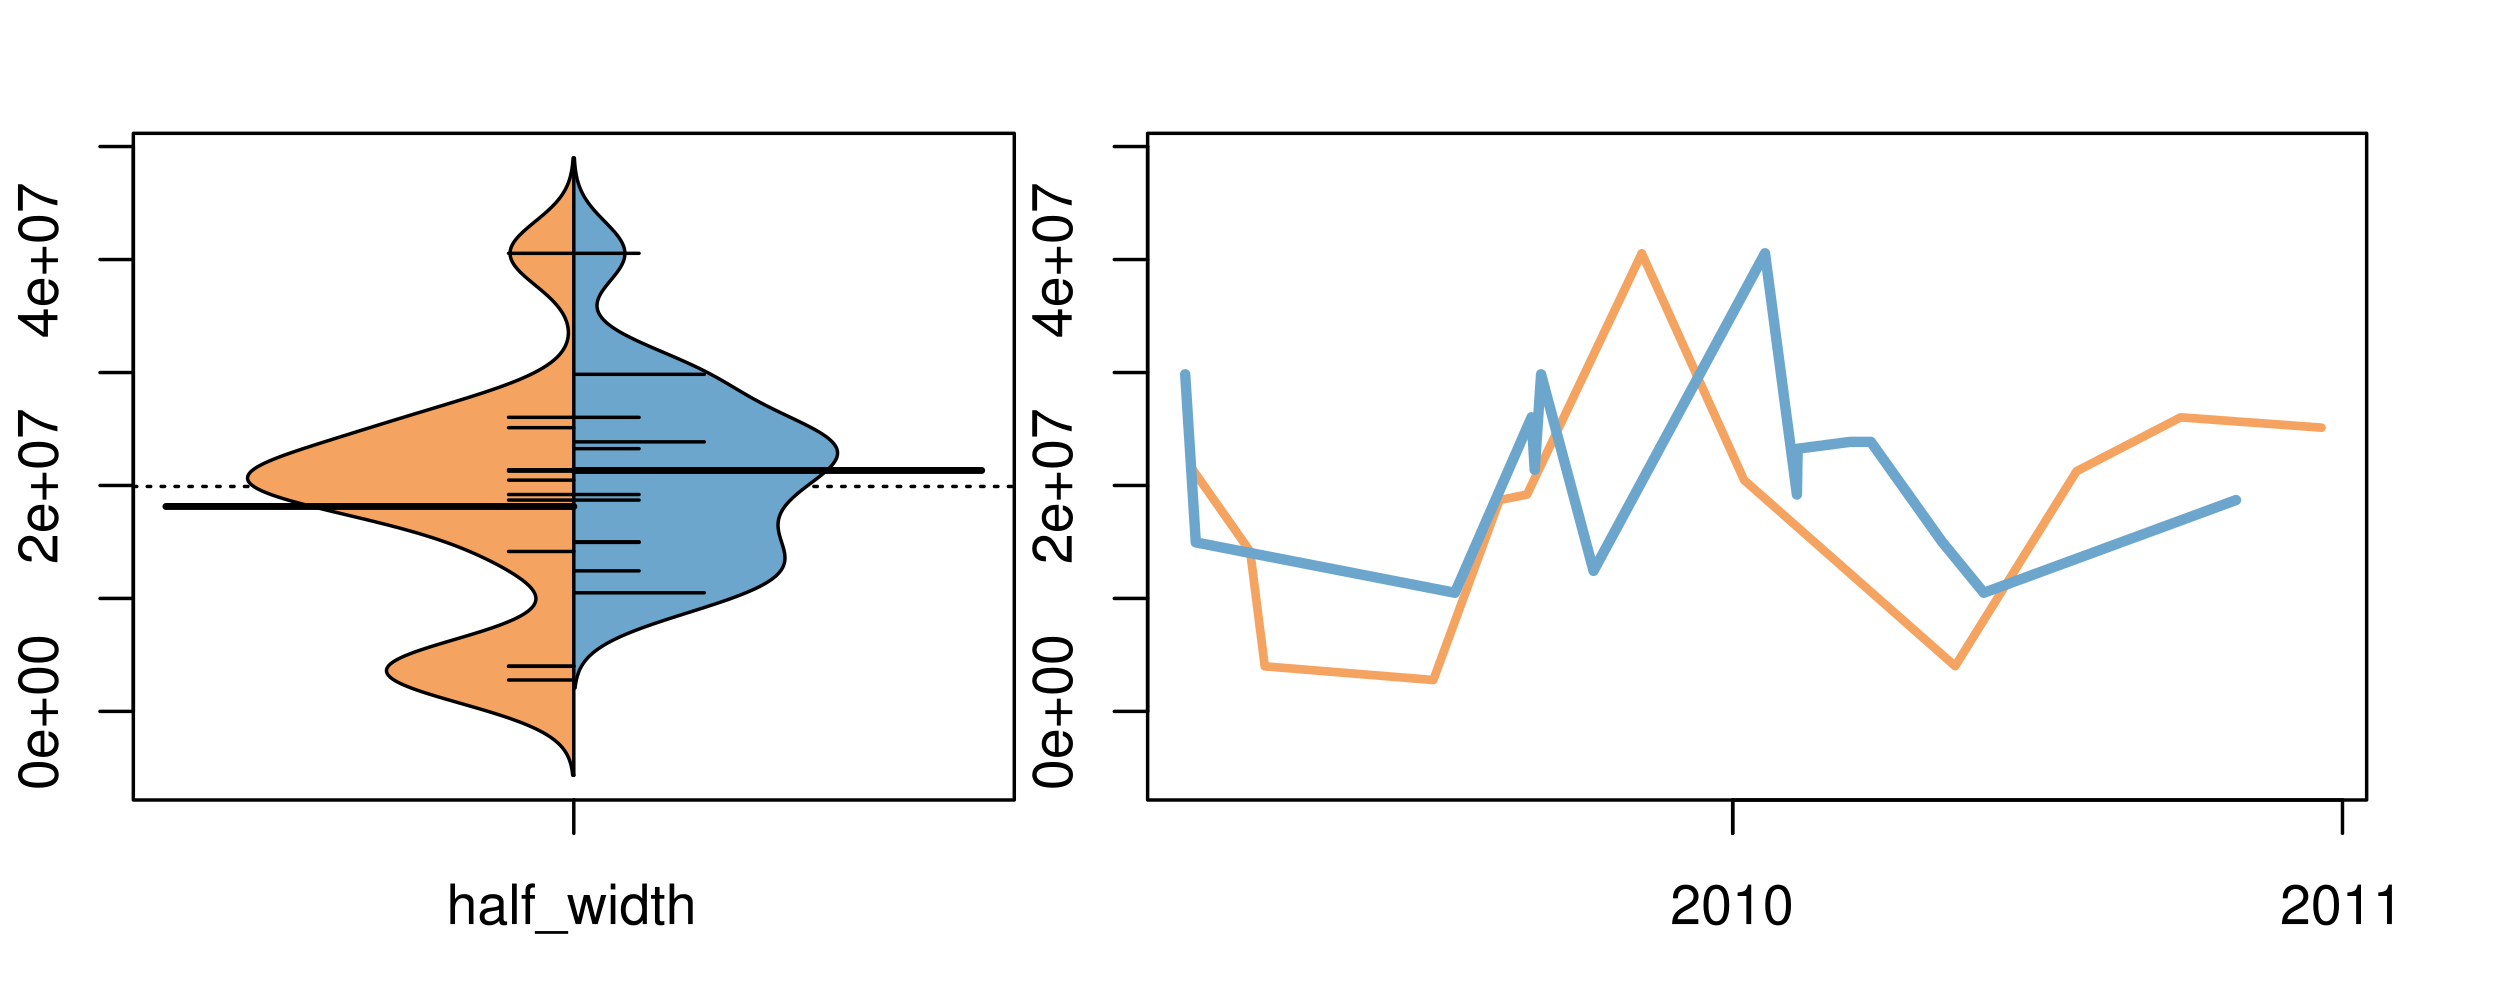 <?xml version="1.0" encoding="UTF-8"?>
<svg xmlns="http://www.w3.org/2000/svg" xmlns:xlink="http://www.w3.org/1999/xlink" width="540pt" height="216pt" viewBox="0 0 540 216" version="1.1">
<defs>
<g>
<symbol overflow="visible" id="glyph0-0">
<path style="stroke:none;" d="M -8.516 -3.297 C -8.516 -2.516 -8.156 -1.781 -7.578 -1.344 C -6.828 -0.797 -5.688 -0.516 -4.109 -0.516 C -1.25 -0.516 0.281 -1.469 0.281 -3.297 C 0.281 -5.094 -1.25 -6.078 -4.047 -6.078 C -5.703 -6.078 -6.797 -5.812 -7.578 -5.25 C -8.172 -4.812 -8.516 -4.109 -8.516 -3.297 Z M -7.578 -3.297 C -7.578 -4.438 -6.422 -5 -4.141 -5 C -1.734 -5 -0.594 -4.453 -0.594 -3.281 C -0.594 -2.156 -1.781 -1.594 -4.109 -1.594 C -6.438 -1.594 -7.578 -2.156 -7.578 -3.297 Z M -7.578 -3.297 "/>
</symbol>
<symbol overflow="visible" id="glyph0-1">
<path style="stroke:none;" d="M -2.812 -6.156 C -3.766 -6.156 -4.344 -6.078 -4.812 -5.906 C -5.844 -5.5 -6.469 -4.531 -6.469 -3.359 C -6.469 -1.609 -5.125 -0.484 -3.062 -0.484 C -1 -0.484 0.281 -1.578 0.281 -3.344 C 0.281 -4.781 -0.547 -5.766 -1.906 -6.031 L -1.906 -5.016 C -1.078 -4.734 -0.641 -4.172 -0.641 -3.375 C -0.641 -2.734 -0.938 -2.203 -1.469 -1.859 C -1.828 -1.625 -2.188 -1.531 -2.812 -1.531 Z M -3.625 -1.547 C -4.781 -1.625 -5.547 -2.344 -5.547 -3.344 C -5.547 -4.328 -4.734 -5.094 -3.703 -5.094 C -3.672 -5.094 -3.641 -5.094 -3.625 -5.078 Z M -3.625 -1.547 "/>
</symbol>
<symbol overflow="visible" id="glyph0-2">
<path style="stroke:none;" d="M -3.203 -6.406 L -3.203 -3.922 L -5.688 -3.922 L -5.688 -3.078 L -3.203 -3.078 L -3.203 -0.594 L -2.359 -0.594 L -2.359 -3.078 L 0.125 -3.078 L 0.125 -3.922 L -2.359 -3.922 L -2.359 -6.406 Z M -3.203 -6.406 "/>
</symbol>
<symbol overflow="visible" id="glyph0-3">
<path style="stroke:none;" d="M -1.047 -6.078 L -1.047 -1.594 C -1.734 -1.703 -2.188 -2.094 -2.797 -3.125 L -3.438 -4.328 C -4.094 -5.516 -4.969 -6.125 -6.016 -6.125 C -6.719 -6.125 -7.375 -5.844 -7.844 -5.344 C -8.297 -4.844 -8.516 -4.219 -8.516 -3.406 C -8.516 -2.328 -8.125 -1.531 -7.406 -1.062 C -6.953 -0.75 -6.422 -0.625 -5.562 -0.594 L -5.562 -1.656 C -6.125 -1.688 -6.484 -1.766 -6.75 -1.906 C -7.266 -2.188 -7.578 -2.734 -7.578 -3.375 C -7.578 -4.328 -6.906 -5.047 -5.984 -5.047 C -5.312 -5.047 -4.734 -4.656 -4.312 -3.906 L -3.688 -2.797 C -2.672 -1.016 -1.875 -0.5 0 -0.406 L 0 -6.078 Z M -1.047 -6.078 "/>
</symbol>
<symbol overflow="visible" id="glyph0-4">
<path style="stroke:none;" d="M -8.516 -6.234 L -8.516 -0.547 L -7.469 -0.547 L -7.469 -5.141 C -4.578 -3.125 -2.797 -2.297 0 -1.656 L 0 -2.781 C -2.719 -3.25 -5.062 -4.312 -7.625 -6.234 Z M -8.516 -6.234 "/>
</symbol>
<symbol overflow="visible" id="glyph0-5">
<path style="stroke:none;" d="M -2.047 -3.922 L 0 -3.922 L 0 -4.984 L -2.047 -4.984 L -2.047 -6.234 L -2.984 -6.234 L -2.984 -4.984 L -8.516 -4.984 L -8.516 -4.203 L -3.156 -0.344 L -2.047 -0.344 Z M -2.984 -3.922 L -2.984 -1.266 L -6.703 -3.922 Z M -2.984 -3.922 "/>
</symbol>
<symbol overflow="visible" id="glyph0-6">
<path style="stroke:none;" d="M -8.75 -5.938 L -8.75 -4.938 L -5.5 -4.938 C -6.125 -4.531 -6.469 -3.859 -6.469 -3.016 C -6.469 -1.375 -5.156 -0.312 -3.156 -0.312 C -1.031 -0.312 0.281 -1.359 0.281 -3.047 C 0.281 -3.906 -0.047 -4.516 -0.828 -5.047 L 0 -5.047 L 0 -5.938 Z M -5.531 -3.188 C -5.531 -4.266 -4.578 -4.938 -3.078 -4.938 C -1.625 -4.938 -0.656 -4.25 -0.656 -3.188 C -0.656 -2.094 -1.625 -1.359 -3.094 -1.359 C -4.562 -1.359 -5.531 -2.094 -5.531 -3.188 Z M -5.531 -3.188 "/>
</symbol>
<symbol overflow="visible" id="glyph0-7">
<path style="stroke:none;" d="M -6.281 -3.094 L -6.281 -2.047 L -7.266 -2.047 C -7.688 -2.047 -7.906 -2.297 -7.906 -2.75 C -7.906 -2.828 -7.906 -2.875 -7.891 -3.094 L -8.719 -3.094 C -8.766 -2.875 -8.781 -2.734 -8.781 -2.531 C -8.781 -1.609 -8.25 -1.062 -7.359 -1.062 L -6.281 -1.062 L -6.281 -0.219 L -5.469 -0.219 L -5.469 -1.062 L 0 -1.062 L 0 -2.047 L -5.469 -2.047 L -5.469 -3.094 Z M -6.281 -3.094 "/>
</symbol>
<symbol overflow="visible" id="glyph0-8">
<path style="stroke:none;" d="M 1.516 -6.938 L 1.516 0.266 L 2.109 0.266 L 2.109 -6.938 Z M 1.516 -6.938 "/>
</symbol>
<symbol overflow="visible" id="glyph0-9">
<path style="stroke:none;" d="M -6.469 -3.266 C -6.469 -1.5 -5.203 -0.438 -3.094 -0.438 C -0.984 -0.438 0.281 -1.484 0.281 -3.281 C 0.281 -5.047 -0.984 -6.125 -3.047 -6.125 C -5.219 -6.125 -6.469 -5.078 -6.469 -3.266 Z M -5.547 -3.281 C -5.547 -4.406 -4.625 -5.078 -3.062 -5.078 C -1.578 -5.078 -0.641 -4.375 -0.641 -3.281 C -0.641 -2.156 -1.578 -1.469 -3.094 -1.469 C -4.609 -1.469 -5.547 -2.156 -5.547 -3.281 Z M -5.547 -3.281 "/>
</symbol>
<symbol overflow="visible" id="glyph0-10">
<path style="stroke:none;" d="M -8.75 -1.828 L -8.75 -0.812 L 0 -0.812 L 0 -1.828 Z M -8.75 -1.828 "/>
</symbol>
<symbol overflow="visible" id="glyph0-11">
<path style="stroke:none;" d="M -1.25 -2.297 L -1.25 -1.047 L 0 -1.047 L 0 -2.297 Z M -1.25 -2.297 "/>
</symbol>
<symbol overflow="visible" id="glyph0-12">
<path style="stroke:none;" d="M -3.906 -2.656 L -3.906 -3.234 C -3.906 -4.391 -3.391 -4.984 -2.359 -4.984 C -1.297 -4.984 -0.656 -4.328 -0.656 -3.234 C -0.656 -2.078 -1.234 -1.516 -2.469 -1.438 L -2.469 -0.391 C -1.781 -0.438 -1.344 -0.547 -0.953 -0.75 C -0.141 -1.188 0.281 -2.031 0.281 -3.188 C 0.281 -4.938 -0.766 -6.078 -2.375 -6.078 C -3.453 -6.078 -4.062 -5.656 -4.406 -4.625 C -4.719 -5.422 -5.312 -5.812 -6.172 -5.812 C -7.625 -5.812 -8.516 -4.844 -8.516 -3.234 C -8.516 -1.516 -7.578 -0.594 -5.766 -0.562 L -5.766 -1.625 C -6.281 -1.625 -6.562 -1.688 -6.828 -1.812 C -7.297 -2.047 -7.578 -2.578 -7.578 -3.234 C -7.578 -4.172 -7.031 -4.734 -6.125 -4.734 C -5.531 -4.734 -5.172 -4.531 -4.984 -4.062 C -4.859 -3.766 -4.812 -3.391 -4.797 -2.656 Z M -3.906 -2.656 "/>
</symbol>
<symbol overflow="visible" id="glyph0-13">
<path style="stroke:none;" d="M 0 -3.422 L -6.281 -5.828 L -6.281 -4.703 L -1.188 -2.922 L -6.281 -1.25 L -6.281 -0.125 L 0 -2.328 Z M 0 -3.422 "/>
</symbol>
<symbol overflow="visible" id="glyph0-14">
<path style="stroke:none;" d="M -0.594 -6.422 C -0.562 -6.312 -0.562 -6.266 -0.562 -6.203 C -0.562 -5.859 -0.75 -5.656 -1.062 -5.656 L -4.75 -5.656 C -5.875 -5.656 -6.469 -4.844 -6.469 -3.297 C -6.469 -2.391 -6.203 -1.625 -5.734 -1.219 C -5.406 -0.922 -5.047 -0.797 -4.422 -0.781 L -4.422 -1.781 C -5.203 -1.875 -5.547 -2.328 -5.547 -3.266 C -5.547 -4.156 -5.203 -4.672 -4.609 -4.672 L -4.344 -4.672 C -3.922 -4.672 -3.75 -4.422 -3.641 -3.625 C -3.469 -2.203 -3.422 -1.984 -3.266 -1.609 C -2.969 -0.875 -2.406 -0.5 -1.578 -0.5 C -0.438 -0.5 0.281 -1.297 0.281 -2.562 C 0.281 -3.359 0 -4 -0.641 -4.703 C -0.016 -4.781 0.281 -5.094 0.281 -5.734 C 0.281 -5.938 0.25 -6.094 0.172 -6.422 Z M -1.984 -4.672 C -1.641 -4.672 -1.438 -4.578 -1.156 -4.266 C -0.797 -3.859 -0.594 -3.375 -0.594 -2.781 C -0.594 -2 -0.969 -1.547 -1.609 -1.547 C -2.266 -1.547 -2.609 -1.984 -2.766 -3.062 C -2.906 -4.109 -2.953 -4.328 -3.109 -4.672 Z M -1.984 -4.672 "/>
</symbol>
<symbol overflow="visible" id="glyph0-15">
<path style="stroke:none;" d="M 0 -5.781 L -6.281 -5.781 L -6.281 -4.781 L -2.719 -4.781 C -1.438 -4.781 -0.594 -4.109 -0.594 -3.078 C -0.594 -2.281 -1.078 -1.781 -1.844 -1.781 L -6.281 -1.781 L -6.281 -0.781 L -1.438 -0.781 C -0.391 -0.781 0.281 -1.562 0.281 -2.781 C 0.281 -3.703 -0.047 -4.297 -0.875 -4.891 L 0 -4.891 Z M 0 -5.781 "/>
</symbol>
<symbol overflow="visible" id="glyph1-0">
<path style="stroke:none;" d="M 0.844 -8.75 L 0.844 0 L 1.844 0 L 1.844 -3.469 C 1.844 -4.75 2.516 -5.594 3.547 -5.594 C 3.859 -5.594 4.188 -5.484 4.422 -5.297 C 4.719 -5.094 4.844 -4.797 4.844 -4.359 L 4.844 0 L 5.828 0 L 5.828 -4.75 C 5.828 -5.812 5.078 -6.469 3.859 -6.469 C 2.969 -6.469 2.422 -6.188 1.844 -5.422 L 1.844 -8.75 Z M 0.844 -8.75 "/>
</symbol>
<symbol overflow="visible" id="glyph1-1">
<path style="stroke:none;" d="M 6.422 -0.594 C 6.312 -0.562 6.266 -0.562 6.203 -0.562 C 5.859 -0.562 5.656 -0.75 5.656 -1.062 L 5.656 -4.75 C 5.656 -5.875 4.844 -6.469 3.297 -6.469 C 2.391 -6.469 1.625 -6.203 1.219 -5.734 C 0.922 -5.406 0.797 -5.047 0.781 -4.422 L 1.781 -4.422 C 1.875 -5.203 2.328 -5.547 3.266 -5.547 C 4.156 -5.547 4.672 -5.203 4.672 -4.609 L 4.672 -4.344 C 4.672 -3.922 4.422 -3.75 3.625 -3.641 C 2.203 -3.469 1.984 -3.422 1.609 -3.266 C 0.875 -2.969 0.5 -2.406 0.5 -1.578 C 0.5 -0.438 1.297 0.281 2.562 0.281 C 3.359 0.281 4 0 4.703 -0.641 C 4.781 -0.016 5.094 0.281 5.734 0.281 C 5.938 0.281 6.094 0.25 6.422 0.172 Z M 4.672 -1.984 C 4.672 -1.641 4.578 -1.438 4.266 -1.156 C 3.859 -0.797 3.375 -0.594 2.781 -0.594 C 2 -0.594 1.547 -0.969 1.547 -1.609 C 1.547 -2.266 1.984 -2.609 3.062 -2.766 C 4.109 -2.906 4.328 -2.953 4.672 -3.109 Z M 4.672 -1.984 "/>
</symbol>
<symbol overflow="visible" id="glyph1-2">
<path style="stroke:none;" d="M 1.828 -8.75 L 0.812 -8.75 L 0.812 0 L 1.828 0 Z M 1.828 -8.75 "/>
</symbol>
<symbol overflow="visible" id="glyph1-3">
<path style="stroke:none;" d="M 3.094 -6.281 L 2.047 -6.281 L 2.047 -7.266 C 2.047 -7.688 2.297 -7.906 2.75 -7.906 C 2.828 -7.906 2.875 -7.906 3.094 -7.891 L 3.094 -8.719 C 2.875 -8.766 2.734 -8.781 2.531 -8.781 C 1.609 -8.781 1.062 -8.25 1.062 -7.359 L 1.062 -6.281 L 0.219 -6.281 L 0.219 -5.469 L 1.062 -5.469 L 1.062 0 L 2.047 0 L 2.047 -5.469 L 3.094 -5.469 Z M 3.094 -6.281 "/>
</symbol>
<symbol overflow="visible" id="glyph1-4">
<path style="stroke:none;" d="M 6.938 1.516 L -0.266 1.516 L -0.266 2.109 L 6.938 2.109 Z M 6.938 1.516 "/>
</symbol>
<symbol overflow="visible" id="glyph1-5">
<path style="stroke:none;" d="M 6.641 0 L 8.5 -6.281 L 7.375 -6.281 L 6.125 -1.391 L 4.891 -6.281 L 3.656 -6.281 L 2.453 -1.391 L 1.172 -6.281 L 0.078 -6.281 L 1.891 0 L 3.031 0 L 4.234 -4.938 L 5.516 0 Z M 6.641 0 "/>
</symbol>
<symbol overflow="visible" id="glyph1-6">
<path style="stroke:none;" d="M 1.797 -6.281 L 0.797 -6.281 L 0.797 0 L 1.797 0 Z M 1.797 -8.75 L 0.797 -8.75 L 0.797 -7.484 L 1.797 -7.484 Z M 1.797 -8.75 "/>
</symbol>
<symbol overflow="visible" id="glyph1-7">
<path style="stroke:none;" d="M 5.938 -8.75 L 4.938 -8.75 L 4.938 -5.5 C 4.531 -6.125 3.859 -6.469 3.016 -6.469 C 1.375 -6.469 0.312 -5.156 0.312 -3.156 C 0.312 -1.031 1.359 0.281 3.047 0.281 C 3.906 0.281 4.516 -0.047 5.047 -0.828 L 5.047 0 L 5.938 0 Z M 3.188 -5.531 C 4.266 -5.531 4.938 -4.578 4.938 -3.078 C 4.938 -1.625 4.25 -0.656 3.188 -0.656 C 2.094 -0.656 1.359 -1.625 1.359 -3.094 C 1.359 -4.562 2.094 -5.531 3.188 -5.531 Z M 3.188 -5.531 "/>
</symbol>
<symbol overflow="visible" id="glyph1-8">
<path style="stroke:none;" d="M 3.047 -6.281 L 2.016 -6.281 L 2.016 -8.016 L 1.016 -8.016 L 1.016 -6.281 L 0.172 -6.281 L 0.172 -5.469 L 1.016 -5.469 L 1.016 -0.719 C 1.016 -0.078 1.453 0.281 2.234 0.281 C 2.469 0.281 2.719 0.25 3.047 0.188 L 3.047 -0.641 C 2.922 -0.609 2.766 -0.594 2.562 -0.594 C 2.141 -0.594 2.016 -0.719 2.016 -1.156 L 2.016 -5.469 L 3.047 -5.469 Z M 3.047 -6.281 "/>
</symbol>
<symbol overflow="visible" id="glyph1-9">
<path style="stroke:none;" d="M 6.078 -1.047 L 1.594 -1.047 C 1.703 -1.734 2.094 -2.188 3.125 -2.797 L 4.328 -3.438 C 5.516 -4.094 6.125 -4.969 6.125 -6.016 C 6.125 -6.719 5.844 -7.375 5.344 -7.844 C 4.844 -8.297 4.219 -8.516 3.406 -8.516 C 2.328 -8.516 1.531 -8.125 1.062 -7.406 C 0.75 -6.953 0.625 -6.422 0.594 -5.562 L 1.656 -5.562 C 1.688 -6.125 1.766 -6.484 1.906 -6.75 C 2.188 -7.266 2.734 -7.578 3.375 -7.578 C 4.328 -7.578 5.047 -6.906 5.047 -5.984 C 5.047 -5.312 4.656 -4.734 3.906 -4.312 L 2.797 -3.688 C 1.016 -2.672 0.5 -1.875 0.406 0 L 6.078 0 Z M 6.078 -1.047 "/>
</symbol>
<symbol overflow="visible" id="glyph1-10">
<path style="stroke:none;" d="M 3.297 -8.516 C 2.516 -8.516 1.781 -8.156 1.344 -7.578 C 0.797 -6.828 0.516 -5.688 0.516 -4.109 C 0.516 -1.25 1.469 0.281 3.297 0.281 C 5.094 0.281 6.078 -1.25 6.078 -4.047 C 6.078 -5.703 5.812 -6.797 5.25 -7.578 C 4.812 -8.172 4.109 -8.516 3.297 -8.516 Z M 3.297 -7.578 C 4.438 -7.578 5 -6.422 5 -4.141 C 5 -1.734 4.453 -0.594 3.281 -0.594 C 2.156 -0.594 1.594 -1.781 1.594 -4.109 C 1.594 -6.438 2.156 -7.578 3.297 -7.578 Z M 3.297 -7.578 "/>
</symbol>
<symbol overflow="visible" id="glyph1-11">
<path style="stroke:none;" d="M 3.109 -6.062 L 3.109 0 L 4.156 0 L 4.156 -8.516 L 3.469 -8.516 C 3.094 -7.203 2.859 -7.016 1.219 -6.812 L 1.219 -6.062 Z M 3.109 -6.062 "/>
</symbol>
</g>
<clipPath id="clip1">
  <path d="M 28.801 28.801 L 220.086 28.801 L 220.086 173.801 L 28.801 173.801 Z M 28.801 28.801 "/>
</clipPath>
<clipPath id="clip2">
  <path d="M 247.887 28.801 L 512.199 28.801 L 512.199 173.801 L 247.887 173.801 Z M 247.887 28.801 "/>
</clipPath>
<clipPath id="clip3">
  <path d="M 233.484 14.398 L 526.598 14.398 L 526.598 188.199 L 233.484 188.199 Z M 233.484 14.398 "/>
</clipPath>
<clipPath id="clip4">
  <path d="M 247.887 28.801 L 512.199 28.801 L 512.199 173.801 L 247.887 173.801 Z M 247.887 28.801 "/>
</clipPath>
</defs>
<g id="surface1021">
<path style="fill:none;stroke-width:0.75;stroke-linecap:round;stroke-linejoin:round;stroke:rgb(0%,0%,0%);stroke-opacity:1;stroke-miterlimit:10;" d="M 28.801 172.801 L 219.086 172.801 L 219.086 28.801 L 28.801 28.801 L 28.801 172.801 "/>
<path style="fill:none;stroke-width:0.75;stroke-linecap:round;stroke-linejoin:round;stroke:rgb(0%,0%,0%);stroke-opacity:1;stroke-miterlimit:10;" d="M 28.801 153.664 L 28.801 31.656 "/>
<path style="fill:none;stroke-width:0.75;stroke-linecap:round;stroke-linejoin:round;stroke:rgb(0%,0%,0%);stroke-opacity:1;stroke-miterlimit:10;" d="M 28.801 153.664 L 21.602 153.664 "/>
<path style="fill:none;stroke-width:0.75;stroke-linecap:round;stroke-linejoin:round;stroke:rgb(0%,0%,0%);stroke-opacity:1;stroke-miterlimit:10;" d="M 28.801 129.262 L 21.602 129.262 "/>
<path style="fill:none;stroke-width:0.75;stroke-linecap:round;stroke-linejoin:round;stroke:rgb(0%,0%,0%);stroke-opacity:1;stroke-miterlimit:10;" d="M 28.801 104.859 L 21.602 104.859 "/>
<path style="fill:none;stroke-width:0.75;stroke-linecap:round;stroke-linejoin:round;stroke:rgb(0%,0%,0%);stroke-opacity:1;stroke-miterlimit:10;" d="M 28.801 80.461 L 21.602 80.461 "/>
<path style="fill:none;stroke-width:0.75;stroke-linecap:round;stroke-linejoin:round;stroke:rgb(0%,0%,0%);stroke-opacity:1;stroke-miterlimit:10;" d="M 28.801 56.059 L 21.602 56.059 "/>
<path style="fill:none;stroke-width:0.75;stroke-linecap:round;stroke-linejoin:round;stroke:rgb(0%,0%,0%);stroke-opacity:1;stroke-miterlimit:10;" d="M 28.801 31.656 L 21.602 31.656 "/>
<g style="fill:rgb(0%,0%,0%);fill-opacity:1;">
  <use xlink:href="#glyph0-0" x="12.396" y="170.664"/>
  <use xlink:href="#glyph0-1" x="12.396" y="163.992"/>
  <use xlink:href="#glyph0-2" x="12.396" y="157.32"/>
  <use xlink:href="#glyph0-0" x="12.396" y="150.312"/>
  <use xlink:href="#glyph0-0" x="12.396" y="143.641"/>
</g>
<g style="fill:rgb(0%,0%,0%);fill-opacity:1;">
  <use xlink:href="#glyph0-3" x="12.396" y="121.859"/>
  <use xlink:href="#glyph0-1" x="12.396" y="115.188"/>
  <use xlink:href="#glyph0-2" x="12.396" y="108.516"/>
  <use xlink:href="#glyph0-0" x="12.396" y="101.508"/>
  <use xlink:href="#glyph0-4" x="12.396" y="94.836"/>
</g>
<g style="fill:rgb(0%,0%,0%);fill-opacity:1;">
  <use xlink:href="#glyph0-5" x="12.396" y="73.059"/>
  <use xlink:href="#glyph0-1" x="12.396" y="66.387"/>
  <use xlink:href="#glyph0-2" x="12.396" y="59.715"/>
  <use xlink:href="#glyph0-0" x="12.396" y="52.707"/>
  <use xlink:href="#glyph0-4" x="12.396" y="46.035"/>
</g>
<path style="fill:none;stroke-width:0.75;stroke-linecap:round;stroke-linejoin:round;stroke:rgb(0%,0%,0%);stroke-opacity:1;stroke-miterlimit:10;" d="M 123.941 172.801 L 123.941 172.801 "/>
<path style="fill:none;stroke-width:0.75;stroke-linecap:round;stroke-linejoin:round;stroke:rgb(0%,0%,0%);stroke-opacity:1;stroke-miterlimit:10;" d="M 123.941 172.801 L 123.941 180 "/>
<g style="fill:rgb(0%,0%,0%);fill-opacity:1;">
  <use xlink:href="#glyph1-0" x="96.441" y="199.596"/>
  <use xlink:href="#glyph1-1" x="103.113" y="199.596"/>
  <use xlink:href="#glyph1-2" x="109.785" y="199.596"/>
  <use xlink:href="#glyph1-3" x="112.449" y="199.596"/>
  <use xlink:href="#glyph1-4" x="115.785" y="199.596"/>
  <use xlink:href="#glyph1-5" x="122.457" y="199.596"/>
  <use xlink:href="#glyph1-6" x="131.121" y="199.596"/>
  <use xlink:href="#glyph1-7" x="133.785" y="199.596"/>
  <use xlink:href="#glyph1-8" x="140.457" y="199.596"/>
  <use xlink:href="#glyph1-0" x="143.793" y="199.596"/>
</g>
<g clip-path="url(#clip1)" clip-rule="nonzero">
<path style="fill:none;stroke-width:0.75;stroke-linecap:round;stroke-linejoin:round;stroke:rgb(0%,0%,0%);stroke-opacity:1;stroke-dasharray:0.75,2.25;stroke-miterlimit:10;" d="M 28.801 105.074 L 219.086 105.074 "/>
<path style=" stroke:none;fill-rule:nonzero;fill:rgb(95.686%,64.314%,37.647%);fill-opacity:1;" d="M 123.941 34.133 L 123.789 34.133 L 123.75 34.656 L 123.727 34.918 L 123.699 35.176 L 123.676 35.438 L 123.645 35.699 L 123.574 36.223 L 123.535 36.48 L 123.492 36.742 L 123.445 37.004 L 123.395 37.266 L 123.34 37.523 L 123.281 37.785 L 123.219 38.047 L 123.148 38.309 L 123.07 38.57 L 122.992 38.828 L 122.906 39.09 L 122.812 39.352 L 122.609 39.875 L 122.492 40.133 L 122.371 40.395 L 122.246 40.656 L 122.109 40.918 L 121.965 41.18 L 121.812 41.438 L 121.652 41.699 L 121.484 41.961 L 121.305 42.223 L 121.121 42.484 L 120.926 42.742 L 120.719 43.004 L 120.508 43.266 L 120.289 43.527 L 120.055 43.789 L 119.816 44.047 L 119.57 44.309 L 119.312 44.57 L 119.051 44.832 L 118.777 45.094 L 118.5 45.352 L 118.215 45.613 L 117.926 45.875 L 117.629 46.137 L 117.328 46.398 L 117.02 46.656 L 116.711 46.918 L 116.398 47.18 L 115.766 47.703 L 115.449 47.961 L 114.816 48.484 L 114.504 48.746 L 114.195 49.008 L 113.891 49.266 L 113.59 49.527 L 113.293 49.789 L 113.008 50.051 L 112.734 50.312 L 112.465 50.57 L 112.207 50.832 L 111.961 51.094 L 111.727 51.355 L 111.504 51.617 L 111.301 51.875 L 111.113 52.137 L 110.934 52.398 L 110.777 52.66 L 110.641 52.922 L 110.516 53.18 L 110.406 53.441 L 110.324 53.703 L 110.258 53.965 L 110.207 54.227 L 110.184 54.484 L 110.176 54.746 L 110.188 55.008 L 110.219 55.27 L 110.273 55.527 L 110.344 55.789 L 110.43 56.051 L 110.543 56.312 L 110.672 56.574 L 110.812 56.832 L 110.977 57.094 L 111.156 57.355 L 111.352 57.617 L 111.559 57.879 L 111.785 58.137 L 112.02 58.398 L 112.266 58.66 L 112.527 58.922 L 112.801 59.184 L 113.078 59.441 L 113.363 59.703 L 113.66 59.965 L 113.961 60.227 L 114.266 60.488 L 114.578 60.746 L 114.891 61.008 L 115.84 61.793 L 116.156 62.051 L 116.781 62.574 L 117.09 62.836 L 117.395 63.098 L 117.691 63.355 L 117.984 63.617 L 118.273 63.879 L 118.559 64.141 L 118.828 64.402 L 119.098 64.66 L 119.355 64.922 L 119.605 65.184 L 119.848 65.445 L 120.082 65.707 L 120.305 65.965 L 120.52 66.227 L 120.723 66.488 L 120.918 66.75 L 121.102 67.012 L 121.277 67.27 L 121.445 67.531 L 121.602 67.793 L 121.746 68.055 L 121.883 68.316 L 122.012 68.574 L 122.125 68.836 L 122.23 69.098 L 122.328 69.359 L 122.418 69.621 L 122.492 69.879 L 122.562 70.141 L 122.621 70.402 L 122.668 70.664 L 122.707 70.926 L 122.738 71.184 L 122.758 71.445 L 122.77 71.707 L 122.77 71.969 L 122.758 72.23 L 122.738 72.488 L 122.707 72.75 L 122.668 73.012 L 122.613 73.273 L 122.551 73.531 L 122.477 73.793 L 122.391 74.055 L 122.289 74.316 L 122.18 74.578 L 122.059 74.836 L 121.922 75.098 L 121.77 75.359 L 121.605 75.621 L 121.426 75.883 L 121.23 76.141 L 121.023 76.402 L 120.801 76.664 L 120.555 76.926 L 120.297 77.188 L 120.023 77.445 L 119.73 77.707 L 119.418 77.969 L 119.09 78.23 L 118.742 78.492 L 118.371 78.75 L 117.984 79.012 L 117.582 79.273 L 117.152 79.535 L 116.703 79.797 L 116.238 80.055 L 115.75 80.316 L 115.242 80.578 L 114.715 80.84 L 114.168 81.102 L 113.598 81.359 L 113.008 81.621 L 112.406 81.883 L 111.777 82.145 L 111.133 82.406 L 110.473 82.664 L 109.793 82.926 L 109.094 83.188 L 108.379 83.449 L 107.652 83.711 L 106.91 83.969 L 106.148 84.23 L 105.379 84.492 L 104.598 84.754 L 103.801 85.016 L 102.996 85.273 L 102.184 85.535 L 101.359 85.797 L 100.531 86.059 L 99.691 86.32 L 98.848 86.578 L 98 86.84 L 97.148 87.102 L 96.293 87.363 L 95.434 87.625 L 94.574 87.883 L 92.848 88.406 L 91.988 88.668 L 91.125 88.93 L 90.262 89.188 L 88.543 89.711 L 86.832 90.234 L 85.977 90.492 L 85.125 90.754 L 82.582 91.539 L 81.738 91.797 L 80.895 92.059 L 79.215 92.582 L 78.375 92.84 L 77.535 93.102 L 75.027 93.887 L 74.191 94.145 L 73.355 94.406 L 71.691 94.93 L 70.863 95.191 L 70.035 95.449 L 69.211 95.711 L 67.578 96.234 L 66.77 96.496 L 65.969 96.754 L 65.172 97.016 L 64.387 97.277 L 63.617 97.539 L 62.855 97.801 L 62.109 98.059 L 61.383 98.32 L 60.672 98.582 L 59.98 98.844 L 59.312 99.105 L 58.672 99.363 L 58.059 99.625 L 57.465 99.887 L 56.914 100.148 L 56.395 100.41 L 55.906 100.668 L 55.457 100.93 L 55.055 101.191 L 54.691 101.453 L 54.359 101.715 L 54.094 101.973 L 53.871 102.234 L 53.684 102.496 L 53.562 102.758 L 53.492 103.02 L 53.465 103.277 L 53.492 103.539 L 53.59 103.801 L 53.73 104.062 L 53.918 104.324 L 54.176 104.582 L 54.488 104.844 L 54.848 105.105 L 55.258 105.367 L 55.738 105.629 L 56.258 105.887 L 56.82 106.148 L 57.449 106.41 L 58.121 106.672 L 58.828 106.934 L 59.586 107.191 L 60.391 107.453 L 61.223 107.715 L 62.094 107.977 L 63.008 108.238 L 63.945 108.496 L 64.91 108.758 L 65.902 109.02 L 66.918 109.281 L 67.953 109.543 L 69.004 109.801 L 70.07 110.062 L 71.145 110.324 L 72.23 110.586 L 73.32 110.844 L 74.414 111.105 L 75.504 111.367 L 76.598 111.629 L 77.684 111.891 L 78.762 112.148 L 79.836 112.41 L 80.895 112.672 L 81.941 112.934 L 82.98 113.195 L 84 113.453 L 85 113.715 L 85.988 113.977 L 86.957 114.238 L 87.902 114.5 L 88.828 114.758 L 89.742 115.02 L 90.625 115.281 L 91.492 115.543 L 92.34 115.805 L 93.168 116.062 L 93.969 116.324 L 94.754 116.586 L 95.52 116.848 L 96.266 117.109 L 96.988 117.367 L 97.699 117.629 L 98.395 117.891 L 99.066 118.152 L 99.723 118.414 L 100.371 118.672 L 100.996 118.934 L 101.609 119.195 L 102.211 119.457 L 102.801 119.719 L 103.375 119.977 L 103.938 120.238 L 104.492 120.5 L 105.035 120.762 L 105.566 121.023 L 106.09 121.281 L 106.602 121.543 L 107.102 121.805 L 107.598 122.066 L 108.082 122.328 L 108.555 122.586 L 109.016 122.848 L 109.473 123.109 L 109.918 123.371 L 110.348 123.633 L 110.773 123.891 L 111.184 124.152 L 111.578 124.414 L 111.965 124.676 L 112.34 124.938 L 112.695 125.195 L 113.035 125.457 L 113.367 125.719 L 113.676 125.98 L 113.965 126.242 L 114.242 126.5 L 114.5 126.762 L 114.727 127.023 L 114.941 127.285 L 115.133 127.547 L 115.297 127.805 L 115.438 128.066 L 115.559 128.328 L 115.652 128.59 L 115.711 128.848 L 115.746 129.109 L 115.758 129.371 L 115.73 129.633 L 115.676 129.895 L 115.594 130.152 L 115.48 130.414 L 115.328 130.676 L 115.148 130.938 L 114.941 131.199 L 114.688 131.457 L 114.402 131.719 L 114.09 131.98 L 113.738 132.242 L 113.352 132.504 L 112.934 132.762 L 112.488 133.023 L 111.992 133.285 L 111.473 133.547 L 110.926 133.809 L 110.34 134.066 L 109.723 134.328 L 109.082 134.59 L 108.41 134.852 L 107.707 135.113 L 106.98 135.371 L 106.234 135.633 L 105.457 135.895 L 104.66 136.156 L 103.848 136.418 L 103.02 136.676 L 102.172 136.938 L 101.312 137.199 L 100.445 137.461 L 99.57 137.723 L 98.691 137.98 L 97.809 138.242 L 96.93 138.504 L 96.055 138.766 L 95.184 139.027 L 94.324 139.285 L 93.477 139.547 L 92.648 139.809 L 91.832 140.07 L 91.043 140.332 L 90.281 140.59 L 89.543 140.852 L 88.832 141.113 L 88.168 141.375 L 87.531 141.637 L 86.926 141.895 L 86.375 142.156 L 85.863 142.418 L 85.391 142.68 L 84.969 142.941 L 84.605 143.199 L 84.285 143.461 L 84.008 143.723 L 83.801 143.984 L 83.645 144.246 L 83.531 144.504 L 83.48 144.766 L 83.492 145.027 L 83.551 145.289 L 83.66 145.551 L 83.84 145.809 L 84.07 146.07 L 84.34 146.332 L 84.676 146.594 L 85.062 146.852 L 85.488 147.113 L 85.965 147.375 L 86.496 147.637 L 87.062 147.898 L 87.668 148.156 L 88.32 148.418 L 89.008 148.68 L 89.727 148.941 L 90.473 149.203 L 91.258 149.461 L 92.062 149.723 L 92.887 149.984 L 93.738 150.246 L 94.602 150.508 L 95.48 150.766 L 96.371 151.027 L 97.273 151.289 L 98.18 151.551 L 99.09 151.812 L 100 152.07 L 101.812 152.594 L 102.711 152.855 L 103.602 153.117 L 104.48 153.375 L 105.348 153.637 L 106.199 153.898 L 107.035 154.16 L 107.859 154.422 L 108.656 154.68 L 109.438 154.941 L 110.199 155.203 L 110.938 155.465 L 111.652 155.727 L 112.344 155.984 L 113.016 156.246 L 113.656 156.508 L 114.273 156.77 L 114.871 157.031 L 115.441 157.289 L 115.98 157.551 L 116.504 157.812 L 117.004 158.074 L 117.469 158.336 L 117.918 158.594 L 118.344 158.855 L 118.746 159.117 L 119.121 159.379 L 119.48 159.641 L 119.82 159.898 L 120.133 160.16 L 120.434 160.422 L 120.715 160.684 L 120.973 160.945 L 121.215 161.203 L 121.441 161.465 L 121.656 161.727 L 121.848 161.988 L 122.031 162.25 L 122.203 162.508 L 122.355 162.77 L 122.5 163.031 L 122.633 163.293 L 122.754 163.555 L 122.867 163.812 L 122.969 164.074 L 123.066 164.336 L 123.148 164.598 L 123.23 164.855 L 123.301 165.117 L 123.367 165.379 L 123.426 165.641 L 123.48 165.902 L 123.527 166.16 L 123.574 166.422 L 123.613 166.684 L 123.648 166.945 L 123.68 167.207 L 123.711 167.465 L 123.941 167.465 Z M 123.941 34.133 "/>
<path style="fill:none;stroke-width:0.75;stroke-linecap:round;stroke-linejoin:round;stroke:rgb(0%,0%,0%);stroke-opacity:1;stroke-miterlimit:10;" d="M 123.941 34.133 L 123.789 34.133 L 123.75 34.656 L 123.727 34.918 L 123.699 35.176 L 123.676 35.438 L 123.645 35.699 L 123.574 36.223 L 123.535 36.48 L 123.492 36.742 L 123.445 37.004 L 123.395 37.266 L 123.34 37.523 L 123.281 37.785 L 123.219 38.047 L 123.148 38.309 L 123.07 38.57 L 122.992 38.828 L 122.906 39.09 L 122.812 39.352 L 122.609 39.875 L 122.492 40.133 L 122.371 40.395 L 122.246 40.656 L 122.109 40.918 L 121.965 41.18 L 121.812 41.438 L 121.652 41.699 L 121.484 41.961 L 121.305 42.223 L 121.121 42.484 L 120.926 42.742 L 120.719 43.004 L 120.508 43.266 L 120.289 43.527 L 120.055 43.789 L 119.816 44.047 L 119.57 44.309 L 119.312 44.57 L 119.051 44.832 L 118.777 45.094 L 118.5 45.352 L 118.215 45.613 L 117.926 45.875 L 117.629 46.137 L 117.328 46.398 L 117.02 46.656 L 116.711 46.918 L 116.398 47.18 L 115.766 47.703 L 115.449 47.961 L 114.816 48.484 L 114.504 48.746 L 114.195 49.008 L 113.891 49.266 L 113.59 49.527 L 113.293 49.789 L 113.008 50.051 L 112.734 50.312 L 112.465 50.57 L 112.207 50.832 L 111.961 51.094 L 111.727 51.355 L 111.504 51.617 L 111.301 51.875 L 111.113 52.137 L 110.934 52.398 L 110.777 52.66 L 110.641 52.922 L 110.516 53.18 L 110.406 53.441 L 110.324 53.703 L 110.258 53.965 L 110.207 54.227 L 110.184 54.484 L 110.176 54.746 L 110.188 55.008 L 110.219 55.27 L 110.273 55.527 L 110.344 55.789 L 110.43 56.051 L 110.543 56.312 L 110.672 56.574 L 110.812 56.832 L 110.977 57.094 L 111.156 57.355 L 111.352 57.617 L 111.559 57.879 L 111.785 58.137 L 112.02 58.398 L 112.266 58.66 L 112.527 58.922 L 112.801 59.184 L 113.078 59.441 L 113.363 59.703 L 113.66 59.965 L 113.961 60.227 L 114.266 60.488 L 114.578 60.746 L 114.891 61.008 L 115.84 61.793 L 116.156 62.051 L 116.781 62.574 L 117.09 62.836 L 117.395 63.098 L 117.691 63.355 L 117.984 63.617 L 118.273 63.879 L 118.559 64.141 L 118.828 64.402 L 119.098 64.66 L 119.355 64.922 L 119.605 65.184 L 119.848 65.445 L 120.082 65.707 L 120.305 65.965 L 120.52 66.227 L 120.723 66.488 L 120.918 66.75 L 121.102 67.012 L 121.277 67.27 L 121.445 67.531 L 121.602 67.793 L 121.746 68.055 L 121.883 68.316 L 122.012 68.574 L 122.125 68.836 L 122.23 69.098 L 122.328 69.359 L 122.418 69.621 L 122.492 69.879 L 122.562 70.141 L 122.621 70.402 L 122.668 70.664 L 122.707 70.926 L 122.738 71.184 L 122.758 71.445 L 122.77 71.707 L 122.77 71.969 L 122.758 72.23 L 122.738 72.488 L 122.707 72.75 L 122.668 73.012 L 122.613 73.273 L 122.551 73.531 L 122.477 73.793 L 122.391 74.055 L 122.289 74.316 L 122.18 74.578 L 122.059 74.836 L 121.922 75.098 L 121.77 75.359 L 121.605 75.621 L 121.426 75.883 L 121.23 76.141 L 121.023 76.402 L 120.801 76.664 L 120.555 76.926 L 120.297 77.188 L 120.023 77.445 L 119.73 77.707 L 119.418 77.969 L 119.09 78.23 L 118.742 78.492 L 118.371 78.75 L 117.984 79.012 L 117.582 79.273 L 117.152 79.535 L 116.703 79.797 L 116.238 80.055 L 115.75 80.316 L 115.242 80.578 L 114.715 80.84 L 114.168 81.102 L 113.598 81.359 L 113.008 81.621 L 112.406 81.883 L 111.777 82.145 L 111.133 82.406 L 110.473 82.664 L 109.793 82.926 L 109.094 83.188 L 108.379 83.449 L 107.652 83.711 L 106.91 83.969 L 106.148 84.23 L 105.379 84.492 L 104.598 84.754 L 103.801 85.016 L 102.996 85.273 L 102.184 85.535 L 101.359 85.797 L 100.531 86.059 L 99.691 86.32 L 98.848 86.578 L 98 86.84 L 97.148 87.102 L 96.293 87.363 L 95.434 87.625 L 94.574 87.883 L 92.848 88.406 L 91.988 88.668 L 91.125 88.93 L 90.262 89.188 L 88.543 89.711 L 86.832 90.234 L 85.977 90.492 L 85.125 90.754 L 82.582 91.539 L 81.738 91.797 L 80.895 92.059 L 79.215 92.582 L 78.375 92.84 L 77.535 93.102 L 75.027 93.887 L 74.191 94.145 L 73.355 94.406 L 71.691 94.93 L 70.863 95.191 L 70.035 95.449 L 69.211 95.711 L 67.578 96.234 L 66.77 96.496 L 65.969 96.754 L 65.172 97.016 L 64.387 97.277 L 63.617 97.539 L 62.855 97.801 L 62.109 98.059 L 61.383 98.32 L 60.672 98.582 L 59.98 98.844 L 59.312 99.105 L 58.672 99.363 L 58.059 99.625 L 57.465 99.887 L 56.914 100.148 L 56.395 100.41 L 55.906 100.668 L 55.457 100.93 L 55.055 101.191 L 54.691 101.453 L 54.359 101.715 L 54.094 101.973 L 53.871 102.234 L 53.684 102.496 L 53.562 102.758 L 53.492 103.02 L 53.465 103.277 L 53.492 103.539 L 53.59 103.801 L 53.73 104.062 L 53.918 104.324 L 54.176 104.582 L 54.488 104.844 L 54.848 105.105 L 55.258 105.367 L 55.738 105.629 L 56.258 105.887 L 56.82 106.148 L 57.449 106.41 L 58.121 106.672 L 58.828 106.934 L 59.586 107.191 L 60.391 107.453 L 61.223 107.715 L 62.094 107.977 L 63.008 108.238 L 63.945 108.496 L 64.91 108.758 L 65.902 109.02 L 66.918 109.281 L 67.953 109.543 L 69.004 109.801 L 70.07 110.062 L 71.145 110.324 L 72.23 110.586 L 73.32 110.844 L 74.414 111.105 L 75.504 111.367 L 76.598 111.629 L 77.684 111.891 L 78.762 112.148 L 79.836 112.41 L 80.895 112.672 L 81.941 112.934 L 82.98 113.195 L 84 113.453 L 85 113.715 L 85.988 113.977 L 86.957 114.238 L 87.902 114.5 L 88.828 114.758 L 89.742 115.02 L 90.625 115.281 L 91.492 115.543 L 92.34 115.805 L 93.168 116.062 L 93.969 116.324 L 94.754 116.586 L 95.52 116.848 L 96.266 117.109 L 96.988 117.367 L 97.699 117.629 L 98.395 117.891 L 99.066 118.152 L 99.723 118.414 L 100.371 118.672 L 100.996 118.934 L 101.609 119.195 L 102.211 119.457 L 102.801 119.719 L 103.375 119.977 L 103.938 120.238 L 104.492 120.5 L 105.035 120.762 L 105.566 121.023 L 106.09 121.281 L 106.602 121.543 L 107.102 121.805 L 107.598 122.066 L 108.082 122.328 L 108.555 122.586 L 109.016 122.848 L 109.473 123.109 L 109.918 123.371 L 110.348 123.633 L 110.773 123.891 L 111.184 124.152 L 111.578 124.414 L 111.965 124.676 L 112.34 124.938 L 112.695 125.195 L 113.035 125.457 L 113.367 125.719 L 113.676 125.98 L 113.965 126.242 L 114.242 126.5 L 114.5 126.762 L 114.727 127.023 L 114.941 127.285 L 115.133 127.547 L 115.297 127.805 L 115.438 128.066 L 115.559 128.328 L 115.652 128.59 L 115.711 128.848 L 115.746 129.109 L 115.758 129.371 L 115.73 129.633 L 115.676 129.895 L 115.594 130.152 L 115.48 130.414 L 115.328 130.676 L 115.148 130.938 L 114.941 131.199 L 114.688 131.457 L 114.402 131.719 L 114.09 131.98 L 113.738 132.242 L 113.352 132.504 L 112.934 132.762 L 112.488 133.023 L 111.992 133.285 L 111.473 133.547 L 110.926 133.809 L 110.34 134.066 L 109.723 134.328 L 109.082 134.59 L 108.41 134.852 L 107.707 135.113 L 106.98 135.371 L 106.234 135.633 L 105.457 135.895 L 104.66 136.156 L 103.848 136.418 L 103.02 136.676 L 102.172 136.938 L 101.312 137.199 L 100.445 137.461 L 99.57 137.723 L 98.691 137.98 L 97.809 138.242 L 96.93 138.504 L 96.055 138.766 L 95.184 139.027 L 94.324 139.285 L 93.477 139.547 L 92.648 139.809 L 91.832 140.07 L 91.043 140.332 L 90.281 140.59 L 89.543 140.852 L 88.832 141.113 L 88.168 141.375 L 87.531 141.637 L 86.926 141.895 L 86.375 142.156 L 85.863 142.418 L 85.391 142.68 L 84.969 142.941 L 84.605 143.199 L 84.285 143.461 L 84.008 143.723 L 83.801 143.984 L 83.645 144.246 L 83.531 144.504 L 83.48 144.766 L 83.492 145.027 L 83.551 145.289 L 83.66 145.551 L 83.84 145.809 L 84.07 146.07 L 84.34 146.332 L 84.676 146.594 L 85.062 146.852 L 85.488 147.113 L 85.965 147.375 L 86.496 147.637 L 87.062 147.898 L 87.668 148.156 L 88.32 148.418 L 89.008 148.68 L 89.727 148.941 L 90.473 149.203 L 91.258 149.461 L 92.062 149.723 L 92.887 149.984 L 93.738 150.246 L 94.602 150.508 L 95.48 150.766 L 96.371 151.027 L 97.273 151.289 L 98.18 151.551 L 99.09 151.812 L 100 152.07 L 101.812 152.594 L 102.711 152.855 L 103.602 153.117 L 104.48 153.375 L 105.348 153.637 L 106.199 153.898 L 107.035 154.16 L 107.859 154.422 L 108.656 154.68 L 109.438 154.941 L 110.199 155.203 L 110.938 155.465 L 111.652 155.727 L 112.344 155.984 L 113.016 156.246 L 113.656 156.508 L 114.273 156.77 L 114.871 157.031 L 115.441 157.289 L 115.98 157.551 L 116.504 157.812 L 117.004 158.074 L 117.469 158.336 L 117.918 158.594 L 118.344 158.855 L 118.746 159.117 L 119.121 159.379 L 119.48 159.641 L 119.82 159.898 L 120.133 160.16 L 120.434 160.422 L 120.715 160.684 L 120.973 160.945 L 121.215 161.203 L 121.441 161.465 L 121.656 161.727 L 121.848 161.988 L 122.031 162.25 L 122.203 162.508 L 122.355 162.77 L 122.5 163.031 L 122.633 163.293 L 122.754 163.555 L 122.867 163.812 L 122.969 164.074 L 123.066 164.336 L 123.148 164.598 L 123.23 164.855 L 123.301 165.117 L 123.367 165.379 L 123.426 165.641 L 123.48 165.902 L 123.527 166.16 L 123.574 166.422 L 123.613 166.684 L 123.648 166.945 L 123.68 167.207 L 123.711 167.465 L 123.941 167.465 "/>
<path style=" stroke:none;fill-rule:nonzero;fill:rgb(42.353%,65.098%,80.392%);fill-opacity:1;" d="M 123.941 148.621 L 124.203 148.621 L 124.23 148.398 L 124.258 148.172 L 124.328 147.727 L 124.363 147.5 L 124.406 147.277 L 124.449 147.051 L 124.551 146.605 L 124.609 146.379 L 124.668 146.156 L 124.734 145.934 L 124.809 145.707 L 124.883 145.484 L 124.965 145.262 L 125.055 145.035 L 125.148 144.812 L 125.25 144.59 L 125.359 144.363 L 125.477 144.141 L 125.598 143.914 L 125.734 143.691 L 125.875 143.469 L 126.023 143.242 L 126.184 143.02 L 126.355 142.797 L 126.531 142.57 L 126.723 142.348 L 126.926 142.125 L 127.133 141.898 L 127.359 141.676 L 127.598 141.453 L 127.844 141.227 L 128.105 141.004 L 128.383 140.777 L 128.668 140.555 L 128.969 140.332 L 129.289 140.105 L 129.617 139.883 L 129.961 139.66 L 130.32 139.434 L 130.691 139.211 L 131.082 138.988 L 131.488 138.762 L 131.906 138.539 L 132.34 138.316 L 132.793 138.09 L 133.254 137.867 L 133.734 137.641 L 134.23 137.418 L 134.742 137.195 L 135.266 136.969 L 135.805 136.746 L 136.359 136.523 L 136.922 136.297 L 137.508 136.074 L 138.102 135.852 L 138.703 135.625 L 139.324 135.402 L 139.953 135.18 L 140.59 134.953 L 141.242 134.73 L 141.902 134.508 L 142.57 134.281 L 143.246 134.059 L 143.93 133.832 L 144.617 133.609 L 145.312 133.387 L 146.016 133.16 L 147.422 132.715 L 148.129 132.488 L 148.84 132.266 L 149.547 132.043 L 150.254 131.816 L 150.961 131.594 L 151.66 131.371 L 152.359 131.145 L 153.051 130.922 L 153.738 130.695 L 154.418 130.473 L 155.09 130.25 L 155.754 130.023 L 156.406 129.801 L 157.051 129.578 L 157.684 129.352 L 158.297 129.129 L 158.906 128.906 L 159.5 128.68 L 160.078 128.457 L 160.641 128.234 L 161.191 128.008 L 161.719 127.785 L 162.234 127.559 L 162.738 127.336 L 163.215 127.113 L 163.68 126.887 L 164.129 126.664 L 164.555 126.441 L 164.961 126.215 L 165.355 125.992 L 165.727 125.77 L 166.078 125.543 L 166.414 125.32 L 166.73 125.098 L 167.023 124.871 L 167.309 124.648 L 167.566 124.426 L 167.809 124.199 L 168.035 123.977 L 168.242 123.75 L 168.43 123.527 L 168.605 123.305 L 168.766 123.078 L 168.906 122.855 L 169.031 122.633 L 169.145 122.406 L 169.238 122.184 L 169.32 121.961 L 169.391 121.734 L 169.445 121.512 L 169.492 121.289 L 169.523 121.062 L 169.543 120.84 L 169.555 120.613 L 169.555 120.391 L 169.543 120.168 L 169.527 119.941 L 169.504 119.719 L 169.469 119.496 L 169.43 119.27 L 169.383 119.047 L 169.332 118.824 L 169.273 118.598 L 169.215 118.375 L 169.148 118.152 L 169.082 117.926 L 169.016 117.703 L 168.945 117.477 L 168.871 117.254 L 168.801 117.031 L 168.727 116.805 L 168.586 116.359 L 168.52 116.133 L 168.395 115.688 L 168.336 115.461 L 168.281 115.238 L 168.23 115.016 L 168.188 114.789 L 168.148 114.566 L 168.117 114.34 L 168.09 114.117 L 168.07 113.895 L 168.059 113.668 L 168.051 113.445 L 168.059 113.223 L 168.066 112.996 L 168.086 112.773 L 168.117 112.551 L 168.156 112.324 L 168.199 112.102 L 168.258 111.879 L 168.324 111.652 L 168.395 111.43 L 168.484 111.207 L 168.578 110.98 L 168.68 110.758 L 168.797 110.531 L 168.922 110.309 L 169.051 110.086 L 169.195 109.859 L 169.352 109.637 L 169.512 109.414 L 169.684 109.188 L 169.867 108.965 L 170.055 108.742 L 170.254 108.516 L 170.465 108.293 L 170.68 108.07 L 170.902 107.844 L 171.137 107.621 L 171.375 107.395 L 171.621 107.172 L 171.875 106.949 L 172.133 106.723 L 172.398 106.5 L 172.672 106.277 L 172.945 106.051 L 173.227 105.828 L 173.512 105.605 L 173.801 105.379 L 174.09 105.156 L 174.387 104.934 L 174.68 104.707 L 174.977 104.484 L 175.273 104.258 L 175.867 103.812 L 176.164 103.586 L 176.457 103.363 L 176.746 103.141 L 177.031 102.914 L 177.316 102.691 L 177.594 102.469 L 177.863 102.242 L 178.129 102.02 L 178.387 101.797 L 178.637 101.57 L 178.875 101.348 L 179.109 101.125 L 179.328 100.898 L 179.535 100.676 L 179.734 100.449 L 179.918 100.227 L 180.086 100.004 L 180.246 99.777 L 180.387 99.555 L 180.512 99.332 L 180.621 99.105 L 180.715 98.883 L 180.789 98.66 L 180.848 98.434 L 180.887 98.211 L 180.906 97.988 L 180.91 97.762 L 180.895 97.539 L 180.852 97.312 L 180.797 97.09 L 180.723 96.867 L 180.617 96.641 L 180.5 96.418 L 180.367 96.195 L 180.203 95.969 L 180.027 95.746 L 179.832 95.523 L 179.609 95.297 L 179.375 95.074 L 179.121 94.852 L 178.848 94.625 L 178.555 94.402 L 178.25 94.176 L 177.922 93.953 L 177.582 93.73 L 177.23 93.504 L 176.859 93.281 L 176.477 93.059 L 176.086 92.832 L 175.68 92.609 L 175.262 92.387 L 174.836 92.16 L 174.402 91.938 L 173.957 91.715 L 173.508 91.488 L 173.051 91.266 L 172.59 91.039 L 172.129 90.816 L 171.66 90.594 L 171.191 90.367 L 170.246 89.922 L 169.777 89.695 L 169.305 89.473 L 168.836 89.25 L 168.371 89.023 L 167.906 88.801 L 167.445 88.578 L 166.988 88.352 L 166.535 88.129 L 166.09 87.906 L 165.648 87.68 L 165.211 87.457 L 164.777 87.23 L 164.348 87.008 L 163.93 86.785 L 163.512 86.559 L 163.102 86.336 L 162.695 86.113 L 162.289 85.887 L 161.5 85.441 L 161.113 85.215 L 160.727 84.992 L 160.344 84.77 L 159.961 84.543 L 159.582 84.32 L 159.207 84.094 L 158.828 83.871 L 158.453 83.648 L 158.078 83.422 L 157.32 82.977 L 156.938 82.75 L 156.555 82.527 L 156.168 82.305 L 155.777 82.078 L 155.383 81.855 L 154.984 81.633 L 154.578 81.406 L 154.168 81.184 L 153.754 80.957 L 153.332 80.734 L 152.902 80.512 L 152.469 80.285 L 152.027 80.062 L 151.578 79.84 L 151.125 79.613 L 150.664 79.391 L 150.195 79.168 L 149.723 78.941 L 149.242 78.719 L 148.754 78.496 L 148.262 78.27 L 147.766 78.047 L 147.262 77.824 L 146.754 77.598 L 146.242 77.375 L 145.727 77.148 L 144.688 76.703 L 144.164 76.477 L 143.117 76.031 L 142.594 75.805 L 142.07 75.582 L 141.551 75.359 L 141.031 75.133 L 140.516 74.91 L 140.004 74.688 L 139.496 74.461 L 138.996 74.238 L 138.5 74.012 L 138.012 73.789 L 137.531 73.566 L 137.055 73.34 L 136.594 73.117 L 136.141 72.895 L 135.691 72.668 L 135.262 72.445 L 134.84 72.223 L 134.43 71.996 L 134.035 71.773 L 133.648 71.551 L 133.273 71.324 L 132.922 71.102 L 132.578 70.875 L 132.246 70.652 L 131.938 70.43 L 131.637 70.203 L 131.352 69.98 L 131.086 69.758 L 130.836 69.531 L 130.598 69.309 L 130.379 69.086 L 130.176 68.859 L 129.988 68.637 L 129.816 68.414 L 129.66 68.188 L 129.52 67.965 L 129.398 67.738 L 129.289 67.516 L 129.195 67.293 L 129.117 67.066 L 129.059 66.844 L 129.012 66.621 L 128.977 66.395 L 128.961 66.172 L 128.957 65.949 L 128.965 65.723 L 128.992 65.5 L 129.027 65.277 L 129.074 65.051 L 129.137 64.828 L 129.207 64.605 L 129.289 64.379 L 129.387 64.156 L 129.492 63.93 L 129.605 63.707 L 129.73 63.484 L 129.863 63.258 L 130 63.035 L 130.148 62.812 L 130.305 62.586 L 130.461 62.363 L 130.629 62.141 L 130.801 61.914 L 130.973 61.691 L 131.152 61.469 L 131.332 61.242 L 131.516 61.02 L 131.699 60.793 L 131.887 60.57 L 132.07 60.348 L 132.258 60.121 L 132.441 59.898 L 132.621 59.676 L 132.801 59.449 L 132.977 59.227 L 133.148 59.004 L 133.316 58.777 L 133.48 58.555 L 133.637 58.332 L 133.789 58.105 L 133.93 57.883 L 134.066 57.656 L 134.195 57.434 L 134.316 57.211 L 134.426 56.984 L 134.527 56.762 L 134.621 56.539 L 134.703 56.312 L 134.777 56.09 L 134.836 55.867 L 134.887 55.641 L 134.926 55.418 L 134.953 55.195 L 134.969 54.969 L 134.977 54.746 L 134.969 54.523 L 134.949 54.297 L 134.926 54.074 L 134.883 53.848 L 134.828 53.625 L 134.77 53.402 L 134.691 53.176 L 134.609 52.953 L 134.516 52.73 L 134.41 52.504 L 134.293 52.281 L 134.168 52.059 L 134.035 51.832 L 133.891 51.609 L 133.742 51.387 L 133.582 51.16 L 133.414 50.938 L 133.242 50.711 L 133.062 50.488 L 132.875 50.266 L 132.684 50.039 L 132.488 49.816 L 132.285 49.594 L 132.082 49.367 L 131.875 49.145 L 131.66 48.922 L 131.449 48.695 L 131.234 48.473 L 131.016 48.25 L 130.801 48.023 L 130.582 47.801 L 130.363 47.574 L 130.145 47.352 L 129.93 47.129 L 129.715 46.902 L 129.5 46.68 L 129.289 46.457 L 129.082 46.23 L 128.676 45.785 L 128.477 45.559 L 128.281 45.336 L 128.09 45.113 L 127.902 44.887 L 127.719 44.664 L 127.543 44.438 L 127.367 44.215 L 127.199 43.992 L 127.035 43.766 L 126.879 43.543 L 126.727 43.32 L 126.578 43.094 L 126.434 42.871 L 126.297 42.648 L 126.164 42.422 L 126.039 42.199 L 125.918 41.977 L 125.801 41.75 L 125.688 41.527 L 125.582 41.305 L 125.48 41.078 L 125.383 40.855 L 125.289 40.629 L 125.117 40.184 L 125.039 39.957 L 124.965 39.734 L 124.895 39.512 L 124.828 39.285 L 124.703 38.84 L 124.648 38.613 L 124.547 38.168 L 124.504 37.941 L 124.461 37.719 L 124.418 37.492 L 124.348 37.047 L 124.312 36.82 L 124.281 36.598 L 124.254 36.375 L 124.227 36.148 L 124.203 35.926 L 124.184 35.703 L 124.16 35.477 L 124.141 35.254 L 124.125 35.031 L 124.109 34.805 L 124.094 34.582 L 124.078 34.355 L 124.066 34.133 L 123.941 34.133 Z M 123.941 148.621 "/>
<path style="fill:none;stroke-width:0.75;stroke-linecap:round;stroke-linejoin:round;stroke:rgb(0%,0%,0%);stroke-opacity:1;stroke-miterlimit:10;" d="M 123.941 148.621 L 124.203 148.621 L 124.23 148.398 L 124.258 148.172 L 124.328 147.727 L 124.363 147.5 L 124.406 147.277 L 124.449 147.051 L 124.551 146.605 L 124.609 146.379 L 124.668 146.156 L 124.734 145.934 L 124.809 145.707 L 124.883 145.484 L 124.965 145.262 L 125.055 145.035 L 125.148 144.812 L 125.25 144.59 L 125.359 144.363 L 125.477 144.141 L 125.598 143.914 L 125.734 143.691 L 125.875 143.469 L 126.023 143.242 L 126.184 143.02 L 126.355 142.797 L 126.531 142.57 L 126.723 142.348 L 126.926 142.125 L 127.133 141.898 L 127.359 141.676 L 127.598 141.453 L 127.844 141.227 L 128.105 141.004 L 128.383 140.777 L 128.668 140.555 L 128.969 140.332 L 129.289 140.105 L 129.617 139.883 L 129.961 139.66 L 130.32 139.434 L 130.691 139.211 L 131.082 138.988 L 131.488 138.762 L 131.906 138.539 L 132.34 138.316 L 132.793 138.09 L 133.254 137.867 L 133.734 137.641 L 134.23 137.418 L 134.742 137.195 L 135.266 136.969 L 135.805 136.746 L 136.359 136.523 L 136.922 136.297 L 137.508 136.074 L 138.102 135.852 L 138.703 135.625 L 139.324 135.402 L 139.953 135.18 L 140.59 134.953 L 141.242 134.73 L 141.902 134.508 L 142.57 134.281 L 143.246 134.059 L 143.93 133.832 L 144.617 133.609 L 145.312 133.387 L 146.016 133.16 L 147.422 132.715 L 148.129 132.488 L 148.84 132.266 L 149.547 132.043 L 150.254 131.816 L 150.961 131.594 L 151.66 131.371 L 152.359 131.145 L 153.051 130.922 L 153.738 130.695 L 154.418 130.473 L 155.09 130.25 L 155.754 130.023 L 156.406 129.801 L 157.051 129.578 L 157.684 129.352 L 158.297 129.129 L 158.906 128.906 L 159.5 128.68 L 160.078 128.457 L 160.641 128.234 L 161.191 128.008 L 161.719 127.785 L 162.234 127.559 L 162.738 127.336 L 163.215 127.113 L 163.68 126.887 L 164.129 126.664 L 164.555 126.441 L 164.961 126.215 L 165.355 125.992 L 165.727 125.77 L 166.078 125.543 L 166.414 125.32 L 166.73 125.098 L 167.023 124.871 L 167.309 124.648 L 167.566 124.426 L 167.809 124.199 L 168.035 123.977 L 168.242 123.75 L 168.43 123.527 L 168.605 123.305 L 168.766 123.078 L 168.906 122.855 L 169.031 122.633 L 169.145 122.406 L 169.238 122.184 L 169.32 121.961 L 169.391 121.734 L 169.445 121.512 L 169.492 121.289 L 169.523 121.062 L 169.543 120.84 L 169.555 120.613 L 169.555 120.391 L 169.543 120.168 L 169.527 119.941 L 169.504 119.719 L 169.469 119.496 L 169.43 119.27 L 169.383 119.047 L 169.332 118.824 L 169.273 118.598 L 169.215 118.375 L 169.148 118.152 L 169.082 117.926 L 169.016 117.703 L 168.945 117.477 L 168.871 117.254 L 168.801 117.031 L 168.727 116.805 L 168.586 116.359 L 168.52 116.133 L 168.395 115.688 L 168.336 115.461 L 168.281 115.238 L 168.23 115.016 L 168.188 114.789 L 168.148 114.566 L 168.117 114.34 L 168.09 114.117 L 168.07 113.895 L 168.059 113.668 L 168.051 113.445 L 168.059 113.223 L 168.066 112.996 L 168.086 112.773 L 168.117 112.551 L 168.156 112.324 L 168.199 112.102 L 168.258 111.879 L 168.324 111.652 L 168.395 111.43 L 168.484 111.207 L 168.578 110.98 L 168.68 110.758 L 168.797 110.531 L 168.922 110.309 L 169.051 110.086 L 169.195 109.859 L 169.352 109.637 L 169.512 109.414 L 169.684 109.188 L 169.867 108.965 L 170.055 108.742 L 170.254 108.516 L 170.465 108.293 L 170.68 108.07 L 170.902 107.844 L 171.137 107.621 L 171.375 107.395 L 171.621 107.172 L 171.875 106.949 L 172.133 106.723 L 172.398 106.5 L 172.672 106.277 L 172.945 106.051 L 173.227 105.828 L 173.512 105.605 L 173.801 105.379 L 174.09 105.156 L 174.387 104.934 L 174.68 104.707 L 174.977 104.484 L 175.273 104.258 L 175.867 103.812 L 176.164 103.586 L 176.457 103.363 L 176.746 103.141 L 177.031 102.914 L 177.316 102.691 L 177.594 102.469 L 177.863 102.242 L 178.129 102.02 L 178.387 101.797 L 178.637 101.57 L 178.875 101.348 L 179.109 101.125 L 179.328 100.898 L 179.535 100.676 L 179.734 100.449 L 179.918 100.227 L 180.086 100.004 L 180.246 99.777 L 180.387 99.555 L 180.512 99.332 L 180.621 99.105 L 180.715 98.883 L 180.789 98.66 L 180.848 98.434 L 180.887 98.211 L 180.906 97.988 L 180.91 97.762 L 180.895 97.539 L 180.852 97.312 L 180.797 97.09 L 180.723 96.867 L 180.617 96.641 L 180.5 96.418 L 180.367 96.195 L 180.203 95.969 L 180.027 95.746 L 179.832 95.523 L 179.609 95.297 L 179.375 95.074 L 179.121 94.852 L 178.848 94.625 L 178.555 94.402 L 178.25 94.176 L 177.922 93.953 L 177.582 93.73 L 177.23 93.504 L 176.859 93.281 L 176.477 93.059 L 176.086 92.832 L 175.68 92.609 L 175.262 92.387 L 174.836 92.16 L 174.402 91.938 L 173.957 91.715 L 173.508 91.488 L 173.051 91.266 L 172.59 91.039 L 172.129 90.816 L 171.66 90.594 L 171.191 90.367 L 170.246 89.922 L 169.777 89.695 L 169.305 89.473 L 168.836 89.25 L 168.371 89.023 L 167.906 88.801 L 167.445 88.578 L 166.988 88.352 L 166.535 88.129 L 166.09 87.906 L 165.648 87.68 L 165.211 87.457 L 164.777 87.23 L 164.348 87.008 L 163.93 86.785 L 163.512 86.559 L 163.102 86.336 L 162.695 86.113 L 162.289 85.887 L 161.5 85.441 L 161.113 85.215 L 160.727 84.992 L 160.344 84.77 L 159.961 84.543 L 159.582 84.32 L 159.207 84.094 L 158.828 83.871 L 158.453 83.648 L 158.078 83.422 L 157.32 82.977 L 156.938 82.75 L 156.555 82.527 L 156.168 82.305 L 155.777 82.078 L 155.383 81.855 L 154.984 81.633 L 154.578 81.406 L 154.168 81.184 L 153.754 80.957 L 153.332 80.734 L 152.902 80.512 L 152.469 80.285 L 152.027 80.062 L 151.578 79.84 L 151.125 79.613 L 150.664 79.391 L 150.195 79.168 L 149.723 78.941 L 149.242 78.719 L 148.754 78.496 L 148.262 78.27 L 147.766 78.047 L 147.262 77.824 L 146.754 77.598 L 146.242 77.375 L 145.727 77.148 L 144.688 76.703 L 144.164 76.477 L 143.117 76.031 L 142.594 75.805 L 142.07 75.582 L 141.551 75.359 L 141.031 75.133 L 140.516 74.91 L 140.004 74.688 L 139.496 74.461 L 138.996 74.238 L 138.5 74.012 L 138.012 73.789 L 137.531 73.566 L 137.055 73.34 L 136.594 73.117 L 136.141 72.895 L 135.691 72.668 L 135.262 72.445 L 134.84 72.223 L 134.43 71.996 L 134.035 71.773 L 133.648 71.551 L 133.273 71.324 L 132.922 71.102 L 132.578 70.875 L 132.246 70.652 L 131.938 70.43 L 131.637 70.203 L 131.352 69.98 L 131.086 69.758 L 130.836 69.531 L 130.598 69.309 L 130.379 69.086 L 130.176 68.859 L 129.988 68.637 L 129.816 68.414 L 129.66 68.188 L 129.52 67.965 L 129.398 67.738 L 129.289 67.516 L 129.195 67.293 L 129.117 67.066 L 129.059 66.844 L 129.012 66.621 L 128.977 66.395 L 128.961 66.172 L 128.957 65.949 L 128.965 65.723 L 128.992 65.5 L 129.027 65.277 L 129.074 65.051 L 129.137 64.828 L 129.207 64.605 L 129.289 64.379 L 129.387 64.156 L 129.492 63.93 L 129.605 63.707 L 129.73 63.484 L 129.863 63.258 L 130 63.035 L 130.148 62.812 L 130.305 62.586 L 130.461 62.363 L 130.629 62.141 L 130.801 61.914 L 130.973 61.691 L 131.152 61.469 L 131.332 61.242 L 131.516 61.02 L 131.699 60.793 L 131.887 60.57 L 132.07 60.348 L 132.258 60.121 L 132.441 59.898 L 132.621 59.676 L 132.801 59.449 L 132.977 59.227 L 133.148 59.004 L 133.316 58.777 L 133.48 58.555 L 133.637 58.332 L 133.789 58.105 L 133.93 57.883 L 134.066 57.656 L 134.195 57.434 L 134.316 57.211 L 134.426 56.984 L 134.527 56.762 L 134.621 56.539 L 134.703 56.312 L 134.777 56.09 L 134.836 55.867 L 134.887 55.641 L 134.926 55.418 L 134.953 55.195 L 134.969 54.969 L 134.977 54.746 L 134.969 54.523 L 134.949 54.297 L 134.926 54.074 L 134.883 53.848 L 134.828 53.625 L 134.77 53.402 L 134.691 53.176 L 134.609 52.953 L 134.516 52.73 L 134.41 52.504 L 134.293 52.281 L 134.168 52.059 L 134.035 51.832 L 133.891 51.609 L 133.742 51.387 L 133.582 51.16 L 133.414 50.938 L 133.242 50.711 L 133.062 50.488 L 132.875 50.266 L 132.684 50.039 L 132.488 49.816 L 132.285 49.594 L 132.082 49.367 L 131.875 49.145 L 131.66 48.922 L 131.449 48.695 L 131.234 48.473 L 131.016 48.25 L 130.801 48.023 L 130.582 47.801 L 130.363 47.574 L 130.145 47.352 L 129.93 47.129 L 129.715 46.902 L 129.5 46.68 L 129.289 46.457 L 129.082 46.23 L 128.676 45.785 L 128.477 45.559 L 128.281 45.336 L 128.09 45.113 L 127.902 44.887 L 127.719 44.664 L 127.543 44.438 L 127.367 44.215 L 127.199 43.992 L 127.035 43.766 L 126.879 43.543 L 126.727 43.32 L 126.578 43.094 L 126.434 42.871 L 126.297 42.648 L 126.164 42.422 L 126.039 42.199 L 125.918 41.977 L 125.801 41.75 L 125.688 41.527 L 125.582 41.305 L 125.48 41.078 L 125.383 40.855 L 125.289 40.629 L 125.117 40.184 L 125.039 39.957 L 124.965 39.734 L 124.895 39.512 L 124.828 39.285 L 124.703 38.84 L 124.648 38.613 L 124.547 38.168 L 124.504 37.941 L 124.461 37.719 L 124.418 37.492 L 124.348 37.047 L 124.312 36.82 L 124.281 36.598 L 124.254 36.375 L 124.227 36.148 L 124.203 35.926 L 124.184 35.703 L 124.16 35.477 L 124.141 35.254 L 124.125 35.031 L 124.109 34.805 L 124.094 34.582 L 124.078 34.355 L 124.066 34.133 L 123.941 34.133 "/>
<path style="fill:none;stroke-width:1.5;stroke-linecap:round;stroke-linejoin:round;stroke:rgb(0%,0%,0%);stroke-opacity:1;stroke-miterlimit:10;" d="M 35.848 109.402 L 123.941 109.402 "/>
<path style="fill:none;stroke-width:1.5;stroke-linecap:round;stroke-linejoin:round;stroke:rgb(0%,0%,0%);stroke-opacity:1;stroke-miterlimit:10;" d="M 123.941 101.617 L 212.039 101.617 "/>
<path style="fill:none;stroke-width:0.75;stroke-linecap:round;stroke-linejoin:round;stroke:rgb(0%,0%,0%);stroke-opacity:1;stroke-miterlimit:10;" d="M 109.848 146.887 L 123.941 146.887 "/>
<path style="fill:none;stroke-width:0.75;stroke-linecap:round;stroke-linejoin:round;stroke:rgb(0%,0%,0%);stroke-opacity:1;stroke-miterlimit:10;" d="M 109.848 143.93 L 123.941 143.93 "/>
<path style="fill:none;stroke-width:0.75;stroke-linecap:round;stroke-linejoin:round;stroke:rgb(0%,0%,0%);stroke-opacity:1;stroke-miterlimit:10;" d="M 109.848 143.883 L 123.941 143.883 "/>
<path style="fill:none;stroke-width:0.75;stroke-linecap:round;stroke-linejoin:round;stroke:rgb(0%,0%,0%);stroke-opacity:1;stroke-miterlimit:10;" d="M 109.848 119.117 L 123.941 119.117 "/>
<path style="fill:none;stroke-width:0.75;stroke-linecap:round;stroke-linejoin:round;stroke:rgb(0%,0%,0%);stroke-opacity:1;stroke-miterlimit:10;" d="M 109.848 108.016 L 123.941 108.016 "/>
<path style="fill:none;stroke-width:0.75;stroke-linecap:round;stroke-linejoin:round;stroke:rgb(0%,0%,0%);stroke-opacity:1;stroke-miterlimit:10;" d="M 109.848 106.82 L 123.941 106.82 "/>
<path style="fill:none;stroke-width:0.75;stroke-linecap:round;stroke-linejoin:round;stroke:rgb(0%,0%,0%);stroke-opacity:1;stroke-miterlimit:10;" d="M 109.848 103.703 L 123.941 103.703 "/>
<path style="fill:none;stroke-width:0.75;stroke-linecap:round;stroke-linejoin:round;stroke:rgb(0%,0%,0%);stroke-opacity:1;stroke-miterlimit:10;" d="M 109.848 101.77 L 123.941 101.77 "/>
<path style="fill:none;stroke-width:0.75;stroke-linecap:round;stroke-linejoin:round;stroke:rgb(0%,0%,0%);stroke-opacity:1;stroke-miterlimit:10;" d="M 109.848 101.457 L 123.941 101.457 "/>
<path style="fill:none;stroke-width:0.75;stroke-linecap:round;stroke-linejoin:round;stroke:rgb(0%,0%,0%);stroke-opacity:1;stroke-miterlimit:10;" d="M 109.848 92.375 L 123.941 92.375 "/>
<path style="fill:none;stroke-width:0.75;stroke-linecap:round;stroke-linejoin:round;stroke:rgb(0%,0%,0%);stroke-opacity:1;stroke-miterlimit:10;" d="M 109.848 90.148 L 123.941 90.148 "/>
<path style="fill:none;stroke-width:0.75;stroke-linecap:round;stroke-linejoin:round;stroke:rgb(0%,0%,0%);stroke-opacity:1;stroke-miterlimit:10;" d="M 109.848 54.715 L 123.941 54.715 "/>
<path style="fill:none;stroke-width:0.75;stroke-linecap:round;stroke-linejoin:round;stroke:rgb(0%,0%,0%);stroke-opacity:1;stroke-miterlimit:10;" d="M 123.941 128.039 L 152.133 128.039 "/>
<path style="fill:none;stroke-width:0.75;stroke-linecap:round;stroke-linejoin:round;stroke:rgb(0%,0%,0%);stroke-opacity:1;stroke-miterlimit:10;" d="M 123.941 123.305 L 138.039 123.305 "/>
<path style="fill:none;stroke-width:0.75;stroke-linecap:round;stroke-linejoin:round;stroke:rgb(0%,0%,0%);stroke-opacity:1;stroke-miterlimit:10;" d="M 123.941 117.164 L 138.039 117.164 "/>
<path style="fill:none;stroke-width:0.75;stroke-linecap:round;stroke-linejoin:round;stroke:rgb(0%,0%,0%);stroke-opacity:1;stroke-miterlimit:10;" d="M 123.941 117.027 L 138.039 117.027 "/>
<path style="fill:none;stroke-width:0.75;stroke-linecap:round;stroke-linejoin:round;stroke:rgb(0%,0%,0%);stroke-opacity:1;stroke-miterlimit:10;" d="M 123.941 108.016 L 138.039 108.016 "/>
<path style="fill:none;stroke-width:0.75;stroke-linecap:round;stroke-linejoin:round;stroke:rgb(0%,0%,0%);stroke-opacity:1;stroke-miterlimit:10;" d="M 123.941 106.82 L 138.039 106.82 "/>
<path style="fill:none;stroke-width:0.75;stroke-linecap:round;stroke-linejoin:round;stroke:rgb(0%,0%,0%);stroke-opacity:1;stroke-miterlimit:10;" d="M 123.941 101.457 L 138.039 101.457 "/>
<path style="fill:none;stroke-width:0.75;stroke-linecap:round;stroke-linejoin:round;stroke:rgb(0%,0%,0%);stroke-opacity:1;stroke-miterlimit:10;" d="M 123.941 96.918 L 138.039 96.918 "/>
<path style="fill:none;stroke-width:0.75;stroke-linecap:round;stroke-linejoin:round;stroke:rgb(0%,0%,0%);stroke-opacity:1;stroke-miterlimit:10;" d="M 123.941 95.441 L 152.133 95.441 "/>
<path style="fill:none;stroke-width:0.75;stroke-linecap:round;stroke-linejoin:round;stroke:rgb(0%,0%,0%);stroke-opacity:1;stroke-miterlimit:10;" d="M 123.941 90.148 L 138.039 90.148 "/>
<path style="fill:none;stroke-width:0.75;stroke-linecap:round;stroke-linejoin:round;stroke:rgb(0%,0%,0%);stroke-opacity:1;stroke-miterlimit:10;" d="M 123.941 80.852 L 152.133 80.852 "/>
<path style="fill:none;stroke-width:0.75;stroke-linecap:round;stroke-linejoin:round;stroke:rgb(0%,0%,0%);stroke-opacity:1;stroke-miterlimit:10;" d="M 123.941 54.715 L 138.039 54.715 "/>
<path style="fill:none;stroke-width:0.75;stroke-linecap:round;stroke-linejoin:round;stroke:rgb(0%,0%,0%);stroke-opacity:1;stroke-miterlimit:10;" d="M 123.941 167.465 L 123.941 34.133 "/>
</g>
<g clip-path="url(#clip2)" clip-rule="nonzero">
<path style="fill:none;stroke-width:1.875;stroke-linecap:round;stroke-linejoin:round;stroke:rgb(95.686%,64.314%,37.647%);stroke-opacity:1;stroke-miterlimit:10;" d="M 257.637 101.457 L 270.035 119.117 L 273.188 143.93 L 309.594 146.887 L 323.895 108.016 L 329.84 106.82 L 354.625 54.715 L 376.723 103.703 L 422.312 143.883 L 448.543 101.77 L 471.012 90.148 L 501.449 92.375 "/>
</g>
<path style="fill:none;stroke-width:0.75;stroke-linecap:round;stroke-linejoin:round;stroke:rgb(0%,0%,0%);stroke-opacity:1;stroke-miterlimit:10;" d="M 374.262 172.801 L 505.977 172.801 "/>
<path style="fill:none;stroke-width:0.75;stroke-linecap:round;stroke-linejoin:round;stroke:rgb(0%,0%,0%);stroke-opacity:1;stroke-miterlimit:10;" d="M 374.262 172.801 L 374.262 180 "/>
<path style="fill:none;stroke-width:0.75;stroke-linecap:round;stroke-linejoin:round;stroke:rgb(0%,0%,0%);stroke-opacity:1;stroke-miterlimit:10;" d="M 374.262 172.801 L 374.262 180 "/>
<path style="fill:none;stroke-width:0.75;stroke-linecap:round;stroke-linejoin:round;stroke:rgb(0%,0%,0%);stroke-opacity:1;stroke-miterlimit:10;" d="M 505.977 172.801 L 505.977 180 "/>
<g style="fill:rgb(0%,0%,0%);fill-opacity:1;">
  <use xlink:href="#glyph1-9" x="360.762" y="199.596"/>
  <use xlink:href="#glyph1-10" x="367.434" y="199.596"/>
  <use xlink:href="#glyph1-11" x="374.105" y="199.596"/>
  <use xlink:href="#glyph1-10" x="380.777" y="199.596"/>
</g>
<g style="fill:rgb(0%,0%,0%);fill-opacity:1;">
  <use xlink:href="#glyph1-9" x="492.477" y="199.596"/>
  <use xlink:href="#glyph1-10" x="499.148" y="199.596"/>
  <use xlink:href="#glyph1-11" x="505.82" y="199.596"/>
  <use xlink:href="#glyph1-11" x="512.492" y="199.596"/>
</g>
<path style="fill:none;stroke-width:0.75;stroke-linecap:round;stroke-linejoin:round;stroke:rgb(0%,0%,0%);stroke-opacity:1;stroke-miterlimit:10;" d="M 247.887 153.664 L 247.887 31.656 "/>
<path style="fill:none;stroke-width:0.75;stroke-linecap:round;stroke-linejoin:round;stroke:rgb(0%,0%,0%);stroke-opacity:1;stroke-miterlimit:10;" d="M 247.887 153.664 L 240.688 153.664 "/>
<path style="fill:none;stroke-width:0.75;stroke-linecap:round;stroke-linejoin:round;stroke:rgb(0%,0%,0%);stroke-opacity:1;stroke-miterlimit:10;" d="M 247.887 129.262 L 240.688 129.262 "/>
<path style="fill:none;stroke-width:0.75;stroke-linecap:round;stroke-linejoin:round;stroke:rgb(0%,0%,0%);stroke-opacity:1;stroke-miterlimit:10;" d="M 247.887 104.859 L 240.688 104.859 "/>
<path style="fill:none;stroke-width:0.75;stroke-linecap:round;stroke-linejoin:round;stroke:rgb(0%,0%,0%);stroke-opacity:1;stroke-miterlimit:10;" d="M 247.887 80.461 L 240.688 80.461 "/>
<path style="fill:none;stroke-width:0.75;stroke-linecap:round;stroke-linejoin:round;stroke:rgb(0%,0%,0%);stroke-opacity:1;stroke-miterlimit:10;" d="M 247.887 56.059 L 240.688 56.059 "/>
<path style="fill:none;stroke-width:0.75;stroke-linecap:round;stroke-linejoin:round;stroke:rgb(0%,0%,0%);stroke-opacity:1;stroke-miterlimit:10;" d="M 247.887 31.656 L 240.688 31.656 "/>
<g style="fill:rgb(0%,0%,0%);fill-opacity:1;">
  <use xlink:href="#glyph0-0" x="231.482" y="170.664"/>
  <use xlink:href="#glyph0-1" x="231.482" y="163.992"/>
  <use xlink:href="#glyph0-2" x="231.482" y="157.32"/>
  <use xlink:href="#glyph0-0" x="231.482" y="150.312"/>
  <use xlink:href="#glyph0-0" x="231.482" y="143.641"/>
</g>
<g style="fill:rgb(0%,0%,0%);fill-opacity:1;">
  <use xlink:href="#glyph0-3" x="231.482" y="121.859"/>
  <use xlink:href="#glyph0-1" x="231.482" y="115.188"/>
  <use xlink:href="#glyph0-2" x="231.482" y="108.516"/>
  <use xlink:href="#glyph0-0" x="231.482" y="101.508"/>
  <use xlink:href="#glyph0-4" x="231.482" y="94.836"/>
</g>
<g style="fill:rgb(0%,0%,0%);fill-opacity:1;">
  <use xlink:href="#glyph0-5" x="231.482" y="73.059"/>
  <use xlink:href="#glyph0-1" x="231.482" y="66.387"/>
  <use xlink:href="#glyph0-2" x="231.482" y="59.715"/>
  <use xlink:href="#glyph0-0" x="231.482" y="52.707"/>
  <use xlink:href="#glyph0-4" x="231.482" y="46.035"/>
</g>
<path style="fill:none;stroke-width:0.75;stroke-linecap:round;stroke-linejoin:round;stroke:rgb(0%,0%,0%);stroke-opacity:1;stroke-miterlimit:10;" d="M 247.887 172.801 L 511.199 172.801 L 511.199 28.801 L 247.887 28.801 L 247.887 172.801 "/>
<g clip-path="url(#clip3)" clip-rule="nonzero">
<g style="fill:rgb(0%,0%,0%);fill-opacity:1;">
  <use xlink:href="#glyph0-6" x="202.682" y="138.301"/>
  <use xlink:href="#glyph0-7" x="202.682" y="131.629"/>
  <use xlink:href="#glyph0-8" x="202.682" y="128.293"/>
  <use xlink:href="#glyph0-9" x="202.682" y="121.621"/>
  <use xlink:href="#glyph0-10" x="202.682" y="114.949"/>
  <use xlink:href="#glyph0-6" x="202.682" y="112.285"/>
  <use xlink:href="#glyph0-11" x="202.682" y="105.613"/>
  <use xlink:href="#glyph0-12" x="202.682" y="102.277"/>
  <use xlink:href="#glyph0-11" x="202.682" y="95.605"/>
  <use xlink:href="#glyph0-13" x="202.682" y="92.27"/>
  <use xlink:href="#glyph0-14" x="202.682" y="86.27"/>
  <use xlink:href="#glyph0-10" x="202.682" y="79.598"/>
  <use xlink:href="#glyph0-15" x="202.682" y="76.934"/>
  <use xlink:href="#glyph0-1" x="202.682" y="70.262"/>
</g>
</g>
<g clip-path="url(#clip4)" clip-rule="nonzero">
<path style="fill:none;stroke-width:2.25;stroke-linecap:round;stroke-linejoin:round;stroke:rgb(42.353%,65.098%,80.392%);stroke-opacity:1;stroke-miterlimit:10;" d="M 256.004 80.852 L 258.293 117.164 L 314.258 128.039 L 330.812 90.148 L 331.496 101.457 L 332.875 80.852 L 344.207 123.305 L 381.242 54.715 L 388.133 106.82 L 388.289 96.918 L 399.664 95.441 L 404.102 95.441 L 419.48 117.027 L 428.504 128.039 L 482.973 108.016 "/>
</g>
</g>
</svg>

